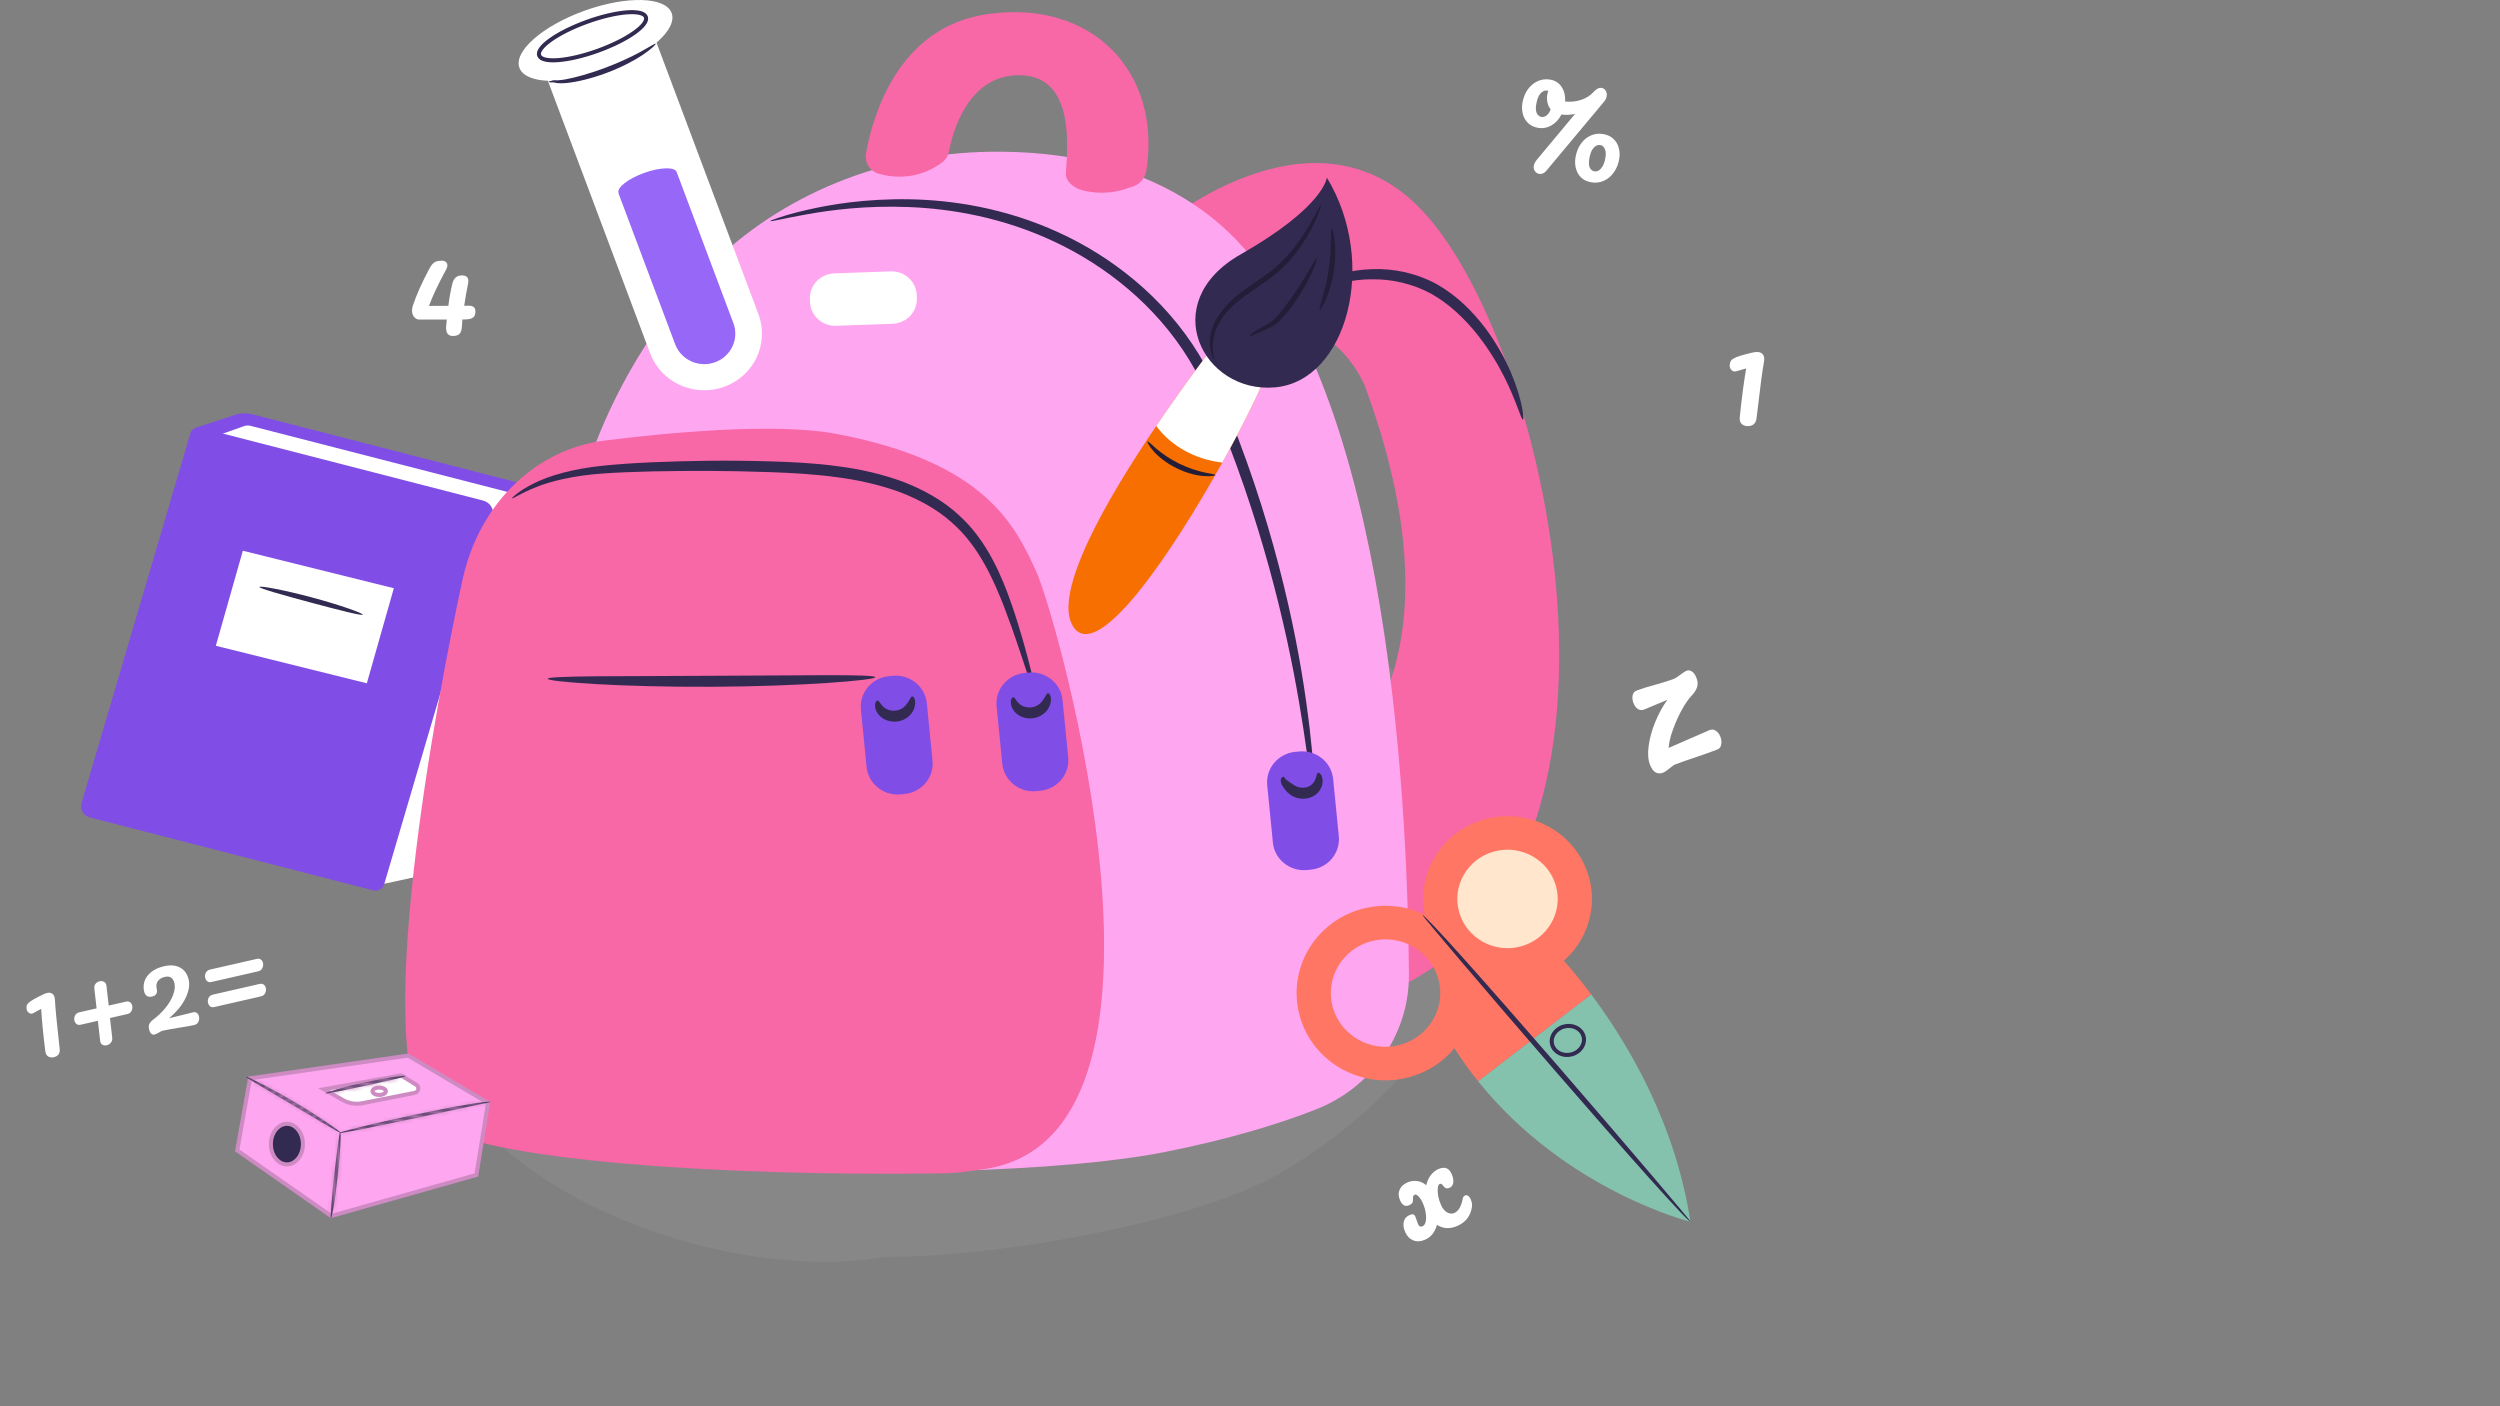 <svg width="617" height="347" viewBox="0 0 617 347" fill="none" xmlns="http://www.w3.org/2000/svg">
<rect x="0" y="0" width="617" height="347" fill="#808080" stroke="none"/>
<path d="M109.832 129.361C109.815 129.536 108.412 129.557 106.206 129.192C104.007 128.827 101.016 128.179 97.746 127.305C91.204 125.561 86.101 123.528 86.219 123.196C86.339 122.852 91.597 124.324 98.093 126.056C101.333 126.929 104.265 127.72 106.406 128.297C108.522 128.883 109.85 129.18 109.832 129.361Z" fill="#322A50"/>
<path d="M316.001 289.5C339.545 275.766 353.767 258.26 367.637 236C376 218 356.766 210.013 355.501 192.5C352.306 148.256 261.512 97.126 203.065 122.219C144.617 147.312 96.501 212.243 104.927 252.899C113.352 293.556 178.712 317.16 218.313 310.209C248.5 310.209 296.029 301.15 316.001 289.5Z" fill="#A6A6A6" fill-opacity="0.21"/>
<path d="M104.82 216.374L32.115 197.664L48.364 105.555L58.433 102.247C59.69 101.92 61.018 101.918 62.276 102.241L132.932 120.424C134.226 120.757 134.985 122.006 134.629 123.216L107.644 214.874C107.307 216.016 106.042 216.688 104.82 216.374Z" fill="#804EE6"/>
<path d="M104.015 216.116L94.916 218.092L27.83 199.521L53.402 107.589L60.216 105.171C60.738 104.985 61.308 104.961 61.847 105.099L130.989 122.884L104.015 216.116Z" fill="white"/>
<path d="M92.074 219.734L22.265 201.769C20.624 201.347 19.659 199.76 20.111 198.226L47.001 106.893C47.294 105.896 48.397 105.31 49.464 105.584L119.193 123.528C120.993 123.992 122.051 125.732 121.555 127.414L94.802 218.285C94.476 219.39 93.255 220.038 92.074 219.734Z" fill="#804EE6"/>
<path d="M90.534 168.637L53.266 159.382L59.931 135.921L97.199 145.176L90.534 168.637Z" fill="white"/>
<path d="M89.52 151.696C89.409 152.043 83.681 150.582 76.648 148.698C69.617 146.808 63.928 145.206 64.013 144.852C64.094 144.509 69.938 145.552 76.997 147.449C84.056 149.341 89.628 151.361 89.52 151.696Z" fill="#322A50"/>
<path d="M285.977 56.071C285.977 56.071 322.965 24.336 349.802 50.744C382.151 82.576 411.943 215.455 342.701 244.773L332.816 185.278C332.816 185.278 361.53 161.754 336.769 95.052C336.769 95.052 328.193 74.097 308.24 82.172C288.289 90.247 285.977 56.071 285.977 56.071Z" fill="#F867A6"/>
<path d="M347.723 240.482C347.826 255.075 338.749 268.356 324.671 273.853C315.66 277.373 303.563 281.11 287.668 284.28C274.966 286.811 256.608 288.325 236.4 288.936C184.402 290.504 120.171 286.076 108.697 277.614C92.762 265.873 106.014 210.62 112.476 186.329C118.944 162.031 137.208 157.456 137.208 157.456C137.208 157.456 137.204 157.196 137.204 156.692C137.239 151.1 138.391 115.702 161.305 82.23C165.007 76.821 169.409 71.469 174.403 66.416C174.531 66.287 174.659 66.157 174.787 66.028C192.928 47.834 218.115 37.846 244.272 37.456C262.455 37.185 282.968 40.752 299.386 53.944C341.961 88.158 347.404 194.841 347.723 240.482Z" fill="#FFA6F1"/>
<path d="M217.026 42.936C214.753 42.334 213.318 40.128 213.722 37.854C215.315 28.924 221.472 6.71 243.57 3.504C270.013 -0.334 286.687 18.248 282.925 42.106C282.59 44.229 280.913 45.921 278.75 46.273C278.75 46.273 273.845 48.534 267.56 47.062C264.36 46.312 262.941 44.31 263.053 42.767C263.607 35.24 264.845 19.132 252.203 18.581C239.02 18.007 235.142 32.511 234.223 37.295C234.014 38.386 233.437 39.376 232.544 40.058C230.111 41.913 224.679 44.962 217.026 42.936Z" fill="#F867A6"/>
<path d="M324.514 199.629C324.298 199.645 323.939 196.411 323.18 190.591C322.427 184.771 321.267 176.359 319.294 166.064C317.311 155.773 314.464 143.607 310.385 130.359C308.351 123.734 305.993 116.846 303.298 109.8C300.611 102.758 297.612 95.547 293.478 88.787C285.192 75.251 272.717 65.496 260.169 59.625C247.558 53.683 234.875 51.521 224.314 51.1C213.704 50.686 205.103 51.831 199.248 52.871C193.381 53.921 190.177 54.77 190.114 54.555C190.086 54.466 190.859 54.161 192.357 53.662C193.856 53.165 196.095 52.503 199.027 51.836C204.868 50.469 213.546 49.009 224.372 49.181C235.14 49.363 248.198 51.368 261.259 57.367C274.239 63.282 287.227 73.312 295.846 87.389C300.128 94.395 303.16 101.764 305.835 108.872C308.52 115.99 310.845 122.951 312.826 129.645C316.8 143.036 319.47 155.334 321.216 165.728C322.955 176.127 323.822 184.614 324.248 190.485C324.475 193.42 324.566 195.704 324.597 197.255C324.639 198.805 324.611 199.621 324.514 199.629Z" fill="#322A50"/>
<path d="M242.288 288.61C241.352 288.726 240.401 288.861 239.435 289.014C237.032 289.391 234.615 289.553 232.182 289.59C180.856 290.358 117.956 286.643 106.655 276.986C90.517 263.207 108.029 171.094 114.133 143.166C114.194 142.886 114.257 142.609 114.32 142.335C118.555 124.009 132.418 110.841 149.14 108.741C164.089 106.863 191.143 104.197 206.495 107.099C243.587 114.117 250.714 130.131 255.755 141.08C260.79 152.03 297.778 281.577 242.288 288.61Z" fill="#F867A6"/>
<path d="M375.869 103.563C375.426 103.665 374.401 99.287 371.189 92.902C369.579 89.723 367.39 86.063 364.467 82.389C361.527 78.755 357.805 75.058 353.149 72.452C348.482 69.934 343.297 68.863 338.637 68.932C333.947 68.903 329.787 70.025 326.503 71.334C323.222 72.701 320.817 74.352 319.266 75.613C317.692 76.855 316.868 77.642 316.695 77.5C316.571 77.406 317.117 76.383 318.526 74.844C319.912 73.291 322.276 71.287 325.677 69.594C329.077 67.96 333.511 66.548 338.584 66.432C343.629 66.219 349.308 67.283 354.501 70.085C359.635 72.962 363.512 76.971 366.489 80.871C369.444 84.814 371.534 88.72 372.967 92.109C375.826 98.924 376.173 103.524 375.869 103.563Z" fill="#322A50"/>
<path d="M255.726 171.955C255.541 172.005 254.76 169.89 253.476 166.036C252.175 162.19 250.421 156.582 247.838 149.836C246.537 146.473 245.013 142.83 242.955 139.173C240.899 135.526 238.279 131.858 234.732 128.805C231.235 125.697 226.844 123.273 222.028 121.43C217.167 119.666 211.879 118.452 206.361 117.748C200.845 117.007 195.39 116.714 190.095 116.524C184.798 116.337 179.686 116.234 174.812 116.217C165.081 116.205 156.261 116.352 148.961 116.845C141.655 117.352 135.886 118.736 132.137 120.297C128.36 121.805 126.52 123.182 126.376 122.977C126.319 122.901 126.735 122.509 127.591 121.824C128.462 121.167 129.812 120.258 131.691 119.336C135.419 117.423 141.353 115.695 148.78 114.935C156.206 114.186 164.999 113.844 174.808 113.716C179.709 113.666 184.855 113.714 190.188 113.867C195.518 114.022 201.076 114.298 206.738 115.058C212.4 115.783 217.9 117.056 223.002 118.947C228.065 120.919 232.737 123.561 236.445 126.95C240.215 130.296 242.927 134.264 244.976 138.106C247.032 141.965 248.479 145.736 249.681 149.188C252.057 156.103 253.53 161.805 254.513 165.748C255.479 169.696 255.907 171.905 255.726 171.955Z" fill="#322A50"/>
<path d="M323.501 214.637L322.551 214.728C318.321 215.13 314.557 212.092 314.147 207.943L312.749 193.8C312.339 189.65 315.436 185.959 319.667 185.556L320.617 185.465C324.848 185.063 328.611 188.101 329.022 192.251L330.419 206.394C330.829 210.543 327.732 214.235 323.501 214.637Z" fill="#804EE6"/>
<path d="M220.303 79.903L206.348 80.409C202.919 80.533 200.037 77.909 199.911 74.546L199.883 73.79C199.757 70.427 202.432 67.6 205.861 67.477L219.816 66.97C223.245 66.846 226.127 69.47 226.255 72.833L226.283 73.589C226.407 76.95 223.732 79.777 220.303 79.903Z" fill="white"/>
<path d="M256.716 195.163L255.766 195.254C251.535 195.656 247.772 192.619 247.362 188.469L245.964 174.326C245.554 170.176 248.651 166.485 252.882 166.083L253.832 165.992C258.063 165.59 261.826 168.627 262.236 172.777L263.634 186.92C264.046 191.07 260.947 194.761 256.716 195.163Z" fill="#804EE6"/>
<path d="M258.636 171.09C258.978 171.021 259.573 171.864 259.299 173.384C259.155 174.122 258.776 175 258.023 175.764C257.274 176.536 256.145 177.12 254.912 177.263C253.678 177.417 252.462 177.149 251.524 176.588C250.567 176.019 249.976 175.221 249.686 174.482C249.095 172.924 249.797 171.963 250.128 172.084C250.512 172.162 250.692 172.879 251.382 173.523C252.05 174.2 253.178 174.747 254.565 174.569C255.932 174.416 256.882 173.577 257.46 172.722C258.045 171.893 258.242 171.139 258.636 171.09Z" fill="#322A50"/>
<path d="M223.226 195.961L222.276 196.052C218.045 196.454 214.282 193.416 213.872 189.267L212.474 175.124C212.064 170.974 215.161 167.283 219.392 166.881L220.342 166.79C224.573 166.387 228.336 169.425 228.746 173.575L230.144 187.718C230.556 191.867 227.459 195.559 223.226 195.961Z" fill="#804EE6"/>
<path d="M225.144 171.888C225.485 171.819 226.081 172.66 225.807 174.182C225.663 174.92 225.284 175.798 224.531 176.562C223.782 177.333 222.652 177.917 221.42 178.062C220.186 178.217 218.97 177.948 218.031 177.388C217.075 176.817 216.484 176.021 216.194 175.282C215.603 173.723 216.304 172.762 216.636 172.884C217.02 172.961 217.199 173.679 217.889 174.323C218.558 175.002 219.685 175.547 221.073 175.369C222.439 175.216 223.39 174.377 223.967 173.522C224.553 172.691 224.75 171.937 225.144 171.888Z" fill="#322A50"/>
<path d="M325.282 190.731C325.57 190.543 326.496 191.282 326.425 192.978C326.372 193.788 326.051 194.78 325.244 195.636C324.434 196.505 323.182 197.059 321.873 197.119C320.57 197.189 319.312 196.769 318.425 196.116C317.556 195.476 317.049 194.778 316.677 194.215C316.239 193.61 315.969 192.838 316.125 192.279C316.286 191.752 316.702 191.672 316.864 191.74C317.031 191.798 317.021 191.995 317.199 192.216C317.372 192.388 317.629 192.595 318.11 192.906C318.636 193.279 319.212 193.718 319.803 194.01C320.369 194.29 321.029 194.437 321.733 194.408C323.163 194.356 324.052 193.505 324.511 192.579C324.97 191.686 324.923 190.895 325.282 190.731Z" fill="#322A50"/>
<path d="M216.022 167.13C216.04 167.497 211.533 168.058 204.221 168.551C196.909 169.044 186.792 169.442 175.61 169.499C164.428 169.551 154.305 169.251 146.989 168.829C139.673 168.408 135.16 167.89 135.174 167.522C135.188 167.141 139.722 166.981 147.036 166.909C154.364 166.876 164.452 166.832 175.596 166.784C186.739 166.724 196.826 166.672 204.156 166.633C211.468 166.631 216.005 166.747 216.022 167.13Z" fill="#322A50"/>
<path d="M165.754 3.202C167.272 7.249 160.098 13.564 149.728 17.308C139.359 21.052 129.721 20.807 128.203 16.76C126.684 12.714 133.859 6.399 144.229 2.655C154.599 -1.089 164.236 -0.843 165.754 3.202Z" fill="white"/>
<path d="M178.733 95.462C171.352 98.127 163.167 94.418 160.449 87.18L133.205 14.588L159.933 4.938L187.177 77.529C189.895 84.768 186.114 92.797 178.733 95.462Z" fill="white"/>
<path d="M166.998 42.444C166.513 41.15 162.91 41.26 158.951 42.689C154.992 44.118 152.176 46.325 152.662 47.62C152.672 47.647 152.691 47.669 152.704 47.694L152.649 47.715L166.625 84.954C168.083 88.84 172.5 90.84 176.461 89.41C180.422 87.98 182.462 83.648 181.004 79.763L167.028 42.523L167.016 42.528C167.008 42.5 167.008 42.471 166.998 42.444Z" fill="#9767F8"/>
<path d="M159.399 4.192C160.139 6.164 154.845 9.89 147.574 12.516C140.303 15.141 133.809 15.671 133.069 13.699C132.329 11.727 137.623 8.001 144.894 5.375C152.165 2.749 158.66 2.22 159.399 4.192Z" stroke="#322A50" stroke-miterlimit="10"/>
<path d="M161.828 10.801C161.929 10.918 160.801 12.077 158.639 13.537C156.479 14.993 153.265 16.665 149.536 18.058C145.797 19.429 142.265 20.274 139.627 20.506C138.964 20.553 138.362 20.576 137.82 20.533C137.558 20.537 137.288 20.459 137.058 20.42C136.787 20.369 136.728 20.326 136.544 20.329C136.222 20.334 135.894 20.375 135.682 20.311C135.466 20.252 135.39 20.15 135.409 20.116C135.43 20.071 135.533 20.082 135.699 20.051C135.871 20.026 136.094 19.925 136.486 19.83C136.665 19.768 137.003 19.816 137.17 19.813C137.377 19.809 137.579 19.847 137.832 19.809C138.32 19.783 138.883 19.699 139.506 19.598C142 19.149 145.412 18.189 149.07 16.847C152.72 15.482 155.914 13.983 158.149 12.758C160.38 11.531 161.697 10.642 161.828 10.801Z" fill="#322A50"/>
<path d="M417.2 301.541C417.2 301.541 386.522 293.944 364.785 266.831L392.696 245.4C401.554 257.217 413.466 276.989 417.2 301.541Z" fill="#84C2AD"/>
<path d="M392.696 245.4L364.786 266.831C361.468 262.693 358.356 258.094 355.594 253.006L363.096 239.3L382.382 233.307C382.382 233.307 386.882 237.636 392.696 245.4Z" fill="#FF7664"/>
<path d="M351.603 225.749C346.933 223.504 341.446 222.871 336.046 224.349C324.375 227.544 317.554 239.419 320.815 250.877C324.073 262.325 336.183 269.028 347.853 265.831C352.393 264.587 356.198 262.036 358.955 258.702C363.076 253.743 364.895 247.069 363.394 240.433C363.299 240.054 363.203 239.675 363.096 239.299C361.342 233.138 357.026 228.353 351.603 225.749ZM345.584 257.859C338.407 259.823 330.947 255.691 328.944 248.652C326.941 241.612 331.139 234.287 338.316 232.322C345.492 230.357 352.964 234.487 354.968 241.525C356.971 248.565 352.761 255.894 345.584 257.859Z" fill="#FF7664"/>
<path d="M380.325 240.619C390.885 236.141 395.744 224.113 391.178 213.755C386.612 203.397 374.349 198.631 363.789 203.11C353.229 207.588 348.37 219.616 352.936 229.974C357.502 240.332 369.765 245.098 380.325 240.619Z" fill="#FF7664"/>
<path d="M375.386 233.563C368.805 235.365 361.957 231.58 360.12 225.125C358.283 218.67 362.142 211.952 368.723 210.151C375.304 208.348 382.153 212.134 383.99 218.589C385.827 225.044 381.968 231.761 375.386 233.563Z" fill="#FFE6CC"/>
<path d="M417.199 301.541C417.14 301.597 416.103 300.631 414.359 298.776C412.607 296.927 410.125 294.207 407.091 290.819C401.02 284.045 392.74 274.6 383.657 264.114C374.575 253.628 366.408 244.091 360.52 237.166C357.589 233.697 355.218 230.89 353.575 228.946C351.951 226.991 351.049 225.917 351.121 225.849C351.18 225.792 352.217 226.759 353.962 228.614C355.714 230.462 358.196 233.182 361.23 236.57C367.301 243.345 375.582 252.789 384.663 263.275C393.745 273.761 401.913 283.298 407.799 290.223C410.73 293.692 413.103 296.5 414.745 298.444C416.369 300.4 417.272 301.474 417.199 301.541Z" fill="#322A50"/>
<path d="M383.085 257.839C383.624 259.732 385.789 260.793 387.923 260.21C390.056 259.625 391.349 257.617 390.81 255.724C390.271 253.831 388.106 252.77 385.972 253.354C383.839 253.938 382.546 255.946 383.085 257.839Z" stroke="#322A50" stroke-miterlimit="10"/>
<path d="M312.894 91.128C311.923 94.441 307.5 103.654 301.664 114.158C289.425 136.157 270.942 163.805 264.904 154.705C259.474 146.526 273.523 122.606 285.363 105.125C292.978 93.874 299.672 85.29 299.672 85.29C299.672 85.29 315.897 80.858 312.894 91.128Z" fill="#F66F00"/>
<path d="M312.892 91.128C311.921 94.441 307.498 103.654 301.663 114.158C294.921 113.393 289 110.055 285.361 105.125C292.977 93.874 299.67 85.29 299.67 85.29C299.67 85.29 315.895 80.858 312.892 91.128Z" fill="white"/>
<path d="M327.462 43.836C327.462 43.836 326.936 50.963 306.143 62.809C285.349 74.656 296.876 97.181 314.669 95.604C332.461 94.027 340.227 64.791 327.462 43.836Z" fill="#322A50"/>
<path d="M326.046 50.545C326.184 50.596 325.397 53.23 323.284 57.153C322.22 59.106 320.785 61.363 318.861 63.635C316.954 65.914 314.422 68.113 311.594 70.017C308.786 71.949 306.107 73.697 304.062 75.7C301.999 77.674 300.575 79.851 299.912 81.858C299.224 83.87 299.229 85.632 299.383 86.806C299.534 87.993 299.8 88.626 299.695 88.668C299.635 88.7 299.2 88.129 298.879 86.904C298.556 85.696 298.396 83.8 299.018 81.597C299.616 79.388 301.075 76.987 303.2 74.863C305.309 72.705 308.062 70.872 310.834 68.962C313.634 67.073 316.03 65.031 317.937 62.863C319.846 60.709 321.327 58.561 322.473 56.703C324.753 52.968 325.849 50.462 326.046 50.545Z" fill="#231D38"/>
<path d="M324.946 63.807C325.27 63.912 323.314 69.509 318.989 75.374C317.907 76.824 316.861 78.199 315.648 79.316C314.441 80.454 313.031 81.091 311.949 81.534C310.845 81.984 309.981 82.334 309.398 82.624C308.814 82.906 308.49 83.085 308.427 83.013C308.37 82.95 308.589 82.635 309.119 82.201C309.643 81.763 310.502 81.261 311.546 80.71C312.596 80.15 313.772 79.521 314.804 78.46C315.85 77.419 316.86 76.043 317.919 74.621C322.139 68.904 324.592 63.656 324.946 63.807Z" fill="#231D38"/>
<path d="M328.662 56.462C328.985 56.38 330.095 60.996 329.232 66.71C328.409 72.428 326.009 76.562 325.723 76.397C325.36 76.243 327.142 72.023 327.927 66.53C328.761 61.044 328.269 56.512 328.662 56.462Z" fill="#231D38"/>
<path d="M299.942 117.245C299.95 117.402 298.841 117.635 297.038 117.487C295.241 117.344 292.778 116.75 290.322 115.525C287.865 114.305 285.913 112.727 284.732 111.393C283.537 110.062 283.075 109.047 283.211 108.96C283.376 108.846 284.093 109.643 285.39 110.74C286.677 111.847 288.598 113.213 290.922 114.37C293.247 115.528 295.51 116.22 297.183 116.584C298.856 116.95 299.94 117.046 299.942 117.245Z" fill="#231D38"/>
<path d="M120.452 272.211L117.569 289.97L81.748 300.101L58.548 283.921L61.713 266.135L100.728 260.52L120.452 272.211Z" fill="#FFA6F1" stroke="#CE8BC3"/>
<mask id="path-43-inside-1_3811_496" fill="white">
<path d="M83.946 279.48C83.878 279.577 82.562 278.838 80.468 277.602C78.375 276.358 75.493 274.644 72.308 272.75C69.116 270.869 66.226 269.167 64.128 267.931C62.037 266.69 60.76 265.893 60.818 265.791C60.875 265.694 62.259 266.311 64.431 267.424C66.604 268.537 69.561 270.154 72.76 272.046C75.959 273.94 78.792 275.751 80.803 277.114C82.816 278.477 84.011 279.387 83.946 279.48Z"/>
</mask>
<path d="M83.946 279.48C83.878 279.577 82.562 278.838 80.468 277.602C78.375 276.358 75.493 274.644 72.308 272.75C69.116 270.869 66.226 269.167 64.128 267.931C62.037 266.69 60.76 265.893 60.818 265.791C60.875 265.694 62.259 266.311 64.431 267.424C66.604 268.537 69.561 270.154 72.76 272.046C75.959 273.94 78.792 275.751 80.803 277.114C82.816 278.477 84.011 279.387 83.946 279.48Z" fill="#322A50"/>
<path d="M83.946 279.48L83.129 278.904L83.129 278.904L83.946 279.48ZM80.468 277.602L79.957 278.462L79.96 278.464L80.468 277.602ZM72.308 272.75L72.82 271.89L72.816 271.888L72.308 272.75ZM64.128 267.931L63.618 268.791L63.62 268.792L64.128 267.931ZM60.818 265.791L61.684 266.292L61.684 266.291L60.818 265.791ZM64.431 267.424L63.975 268.314L63.976 268.314L64.431 267.424ZM72.76 272.046L73.27 271.186L73.27 271.186L72.76 272.046ZM80.803 277.114L80.242 277.942L80.242 277.942L80.803 277.114ZM83.946 279.48L83.129 278.904C83.439 278.463 83.915 278.488 83.948 278.489C84.058 278.492 84.133 278.515 84.138 278.517C84.164 278.524 84.152 278.523 84.08 278.49C83.95 278.431 83.741 278.324 83.446 278.163C82.863 277.845 82.023 277.359 80.977 276.741L80.468 277.602L79.96 278.464C81.007 279.082 81.872 279.583 82.488 279.919C82.792 280.085 83.055 280.221 83.256 280.312C83.35 280.355 83.469 280.405 83.587 280.439C83.639 280.454 83.752 280.484 83.889 280.488C83.95 280.49 84.444 280.509 84.763 280.056L83.946 279.48ZM80.468 277.602L80.979 276.743C78.886 275.498 76.004 273.784 72.82 271.89L72.308 272.75L71.797 273.61C74.982 275.503 77.864 277.217 79.957 278.462L80.468 277.602ZM72.308 272.75L72.816 271.888C69.624 270.008 66.734 268.305 64.636 267.069L64.128 267.931L63.62 268.792C65.718 270.029 68.609 271.731 71.801 273.612L72.308 272.75ZM64.128 267.931L64.638 267.07C63.593 266.451 62.764 265.949 62.206 265.592C61.924 265.411 61.73 265.28 61.618 265.195C61.555 265.148 61.551 265.14 61.571 265.161C61.576 265.165 61.636 265.224 61.693 265.326C61.715 265.364 61.968 265.8 61.684 266.292L60.818 265.791L59.953 265.291C59.661 265.795 59.918 266.25 59.952 266.311C60.023 266.436 60.107 266.524 60.145 266.563C60.232 266.651 60.334 266.732 60.416 266.793C60.591 266.925 60.837 267.09 61.128 267.276C61.717 267.653 62.572 268.17 63.618 268.791L64.128 267.931ZM60.818 265.791L61.684 266.291C61.404 266.777 60.901 266.78 60.886 266.78C60.779 266.785 60.705 266.769 60.701 266.768C60.677 266.763 60.691 266.764 60.764 266.79C60.898 266.838 61.116 266.928 61.421 267.065C62.024 267.337 62.897 267.761 63.975 268.314L64.431 267.424L64.888 266.534C63.794 265.974 62.888 265.533 62.242 265.242C61.922 265.098 61.648 264.982 61.438 264.907C61.34 264.872 61.219 264.832 61.101 264.808C61.048 264.797 60.937 264.777 60.802 264.782C60.76 264.784 60.24 264.793 59.952 265.291L60.818 265.791ZM64.431 267.424L63.976 268.314C66.129 269.417 69.068 271.024 72.251 272.907L72.76 272.046L73.27 271.186C70.054 269.284 67.08 267.657 64.887 266.534L64.431 267.424ZM72.76 272.046L72.251 272.907C75.433 274.791 78.249 276.591 80.242 277.942L80.803 277.114L81.364 276.287C79.335 274.911 76.484 273.089 73.27 271.186L72.76 272.046ZM80.803 277.114L80.242 277.942C81.242 278.619 82.028 279.177 82.551 279.572C82.816 279.772 82.997 279.917 83.1 280.01C83.158 280.061 83.162 280.07 83.144 280.048C83.14 280.043 83.086 279.98 83.037 279.876C83.024 279.848 82.793 279.379 83.129 278.904L83.946 279.48L84.763 280.057C85.107 279.569 84.874 279.083 84.85 279.031C84.79 278.902 84.715 278.809 84.681 278.768C84.602 278.673 84.508 278.585 84.431 278.516C84.266 278.369 84.034 278.185 83.756 277.975C83.195 277.551 82.377 276.973 81.364 276.286L80.803 277.114Z" fill="#CE8BC3" mask="url(#path-43-inside-1_3811_496)"/>
<mask id="path-45-inside-2_3811_496" fill="white">
<path d="M121 271.955C121.004 272.019 120.481 272.114 119.54 272.312C118.593 272.512 117.231 272.799 115.549 273.154C112.173 273.874 107.519 274.866 102.375 275.963C97.228 277.056 92.562 278.024 89.178 278.694C85.793 279.362 83.693 279.745 83.664 279.634C83.636 279.523 85.69 278.939 89.042 278.124C92.393 277.308 97.038 276.248 102.189 275.156C107.339 274.063 112.022 273.152 115.43 272.58C117.134 272.292 118.522 272.094 119.487 271.994C120.454 271.893 120.998 271.905 121 271.955Z"/>
</mask>
<path d="M121 271.955C121.004 272.019 120.481 272.114 119.54 272.312C118.593 272.512 117.231 272.799 115.549 273.154C112.173 273.874 107.519 274.866 102.375 275.963C97.228 277.056 92.562 278.024 89.178 278.694C85.793 279.362 83.693 279.745 83.664 279.634C83.636 279.523 85.69 278.939 89.042 278.124C92.393 277.308 97.038 276.248 102.189 275.156C107.339 274.063 112.022 273.152 115.43 272.58C117.134 272.292 118.522 272.094 119.487 271.994C120.454 271.893 120.998 271.905 121 271.955Z" fill="#322A50"/>
<path d="M121 271.955L120.001 271.992L120.001 272.007L120.002 272.021L121 271.955ZM119.54 272.312L119.335 271.334L119.334 271.334L119.54 272.312ZM115.549 273.154L115.342 272.176L115.34 272.176L115.549 273.154ZM102.375 275.963L102.582 276.942L102.583 276.941L102.375 275.963ZM89.178 278.694L89.371 279.675L89.372 279.675L89.178 278.694ZM83.664 279.634L84.634 279.388L84.633 279.387L83.664 279.634ZM89.042 278.124L89.278 279.096L89.278 279.096L89.042 278.124ZM115.43 272.58L115.596 273.566L115.597 273.566L115.43 272.58ZM119.487 271.994L119.59 272.989L119.591 272.989L119.487 271.994ZM121 271.955L120.002 272.021C119.978 271.658 120.153 271.408 120.25 271.3C120.345 271.193 120.44 271.136 120.475 271.116C120.518 271.09 120.552 271.076 120.565 271.07C120.574 271.067 120.58 271.065 120.583 271.063C120.587 271.062 120.589 271.061 120.59 271.061C120.59 271.061 120.586 271.063 120.576 271.065C120.566 271.068 120.553 271.072 120.537 271.076C120.502 271.085 120.458 271.096 120.402 271.108C120.165 271.163 119.821 271.231 119.335 271.334L119.54 272.312L119.746 273.291C120.2 273.195 120.588 273.117 120.847 273.058C120.973 273.029 121.109 272.996 121.222 272.958C121.271 272.942 121.373 272.907 121.479 272.845C121.53 272.816 121.636 272.749 121.74 272.634C121.844 272.518 122.023 272.26 121.998 271.888L121 271.955ZM119.54 272.312L119.334 271.334C118.387 271.533 117.024 271.821 115.342 272.176L115.549 273.154L115.755 274.133C117.437 273.778 118.799 273.49 119.747 273.291L119.54 272.312ZM115.549 273.154L115.34 272.176C111.964 272.896 107.31 273.888 102.166 274.985L102.375 275.963L102.583 276.941C107.727 275.844 112.382 274.852 115.757 274.132L115.549 273.154ZM102.375 275.963L102.167 274.985C97.022 276.077 92.362 277.045 88.984 277.713L89.178 278.694L89.372 279.675C92.763 279.004 97.434 278.034 102.582 276.942L102.375 275.963ZM89.178 278.694L88.984 277.713C87.293 278.047 85.931 278.308 84.992 278.471C84.519 278.553 84.169 278.607 83.942 278.635C83.886 278.642 83.842 278.646 83.808 278.649C83.791 278.65 83.778 278.651 83.769 278.652C83.764 278.652 83.76 278.652 83.758 278.653C83.755 278.653 83.754 278.653 83.754 278.653C83.754 278.653 83.756 278.653 83.759 278.653C83.762 278.653 83.768 278.653 83.776 278.653C83.789 278.654 83.823 278.656 83.868 278.664C83.903 278.67 84.007 278.69 84.13 278.753C84.241 278.81 84.533 278.991 84.634 279.388L83.664 279.634L82.695 279.879C82.797 280.283 83.095 280.47 83.216 280.532C83.349 280.6 83.467 280.624 83.519 280.633C83.633 280.653 83.735 280.653 83.787 280.652C83.907 280.65 84.047 280.637 84.182 280.62C84.462 280.587 84.854 280.525 85.334 280.441C86.298 280.274 87.679 280.009 89.371 279.675L89.178 278.694ZM83.664 279.634L84.633 279.387C84.737 279.793 84.557 280.098 84.478 280.207C84.394 280.324 84.306 280.391 84.277 280.412C84.238 280.44 84.208 280.458 84.196 280.464C84.189 280.468 84.183 280.471 84.18 280.473C84.177 280.475 84.175 280.475 84.175 280.476C84.174 280.476 84.178 280.474 84.187 280.47C84.196 280.467 84.207 280.462 84.223 280.456C84.254 280.444 84.295 280.429 84.347 280.411C84.561 280.337 84.898 280.235 85.357 280.105C86.269 279.848 87.608 279.502 89.278 279.096L89.042 278.124L88.806 277.153C87.124 277.561 85.76 277.914 84.814 278.18C84.345 278.313 83.964 278.428 83.695 278.52C83.566 278.565 83.435 278.614 83.325 278.665C83.278 278.687 83.184 278.733 83.09 278.803C83.046 278.835 82.948 278.911 82.857 279.036C82.772 279.154 82.59 279.467 82.695 279.88L83.664 279.634ZM89.042 278.124L89.278 279.096C92.618 278.283 97.254 277.225 102.396 276.134L102.189 275.156L101.981 274.177C96.823 275.272 92.168 276.334 88.805 277.153L89.042 278.124ZM102.189 275.156L102.396 276.134C107.539 275.043 112.206 274.135 115.596 273.566L115.43 272.58L115.265 271.594C111.837 272.169 107.14 273.083 101.981 274.177L102.189 275.156ZM115.43 272.58L115.597 273.566C117.291 273.279 118.655 273.085 119.59 272.989L119.487 271.994L119.384 270.999C118.389 271.102 116.977 271.304 115.264 271.594L115.43 272.58ZM119.487 271.994L119.591 272.989C120.054 272.94 120.4 272.921 120.619 272.918C120.732 272.916 120.788 272.92 120.801 272.921C120.815 272.922 120.769 272.92 120.698 272.899C120.669 272.891 120.567 272.861 120.452 272.787C120.365 272.731 120.019 272.486 120.001 271.992L121 271.955L121.999 271.918C121.981 271.418 121.63 271.166 121.535 271.105C121.41 271.025 121.296 270.99 121.251 270.977C121.146 270.947 121.049 270.936 120.997 270.931C120.876 270.919 120.736 270.916 120.592 270.918C120.296 270.922 119.887 270.947 119.383 271L119.487 271.994Z" fill="#CE8BC3" mask="url(#path-45-inside-2_3811_496)"/>
<mask id="path-47-inside-3_3811_496" fill="white">
<path d="M83.947 279.48C84.248 279.496 83.996 284.275 83.354 290.119C82.723 295.964 81.944 300.689 81.656 300.647C81.552 300.621 81.625 299.448 81.773 297.522C81.926 295.603 82.179 292.954 82.498 290.033C82.815 287.111 83.137 284.47 83.398 282.561C83.668 280.646 83.843 279.487 83.947 279.48Z"/>
</mask>
<path d="M83.947 279.48C84.248 279.496 83.996 284.275 83.354 290.119C82.723 295.964 81.944 300.689 81.656 300.647C81.552 300.621 81.625 299.448 81.773 297.522C81.926 295.603 82.179 292.954 82.498 290.033C82.815 287.111 83.137 284.47 83.398 282.561C83.668 280.646 83.843 279.487 83.947 279.48Z" fill="#322A50"/>
<path d="M83.947 279.48L83.998 278.482L83.942 278.479L83.885 278.482L83.947 279.48ZM83.354 290.119L82.36 290.009L82.36 290.011L83.354 290.119ZM81.656 300.647L81.419 301.618L81.465 301.63L81.513 301.636L81.656 300.647ZM81.773 297.522L80.776 297.443L80.776 297.446L81.773 297.522ZM82.498 290.033L83.492 290.141L83.492 290.141L82.498 290.033ZM83.398 282.561L82.408 282.422L82.408 282.426L83.398 282.561ZM83.947 279.48L83.896 280.479C83.543 280.461 83.317 280.266 83.216 280.148C83.12 280.036 83.078 279.934 83.065 279.901C83.038 279.831 83.037 279.796 83.044 279.845C83.056 279.924 83.068 280.084 83.072 280.343C83.08 280.85 83.058 281.604 83.006 282.559C82.901 284.464 82.68 287.101 82.36 290.009L83.354 290.119L84.348 290.228C84.671 287.293 84.896 284.619 85.003 282.669C85.056 281.697 85.081 280.888 85.072 280.311C85.067 280.029 85.054 279.768 85.024 279.56C85.01 279.465 84.985 279.32 84.929 279.176C84.902 279.106 84.844 278.974 84.732 278.844C84.614 278.706 84.37 278.501 83.998 278.482L83.947 279.48ZM83.354 290.119L82.36 290.011C82.046 292.921 81.695 295.545 81.389 297.43C81.236 298.376 81.096 299.119 80.98 299.614C80.921 299.868 80.876 300.024 80.847 300.102C80.83 300.149 80.836 300.118 80.875 300.059C80.892 300.032 80.951 299.942 81.063 299.853C81.178 299.762 81.44 299.605 81.8 299.657L81.656 300.647L81.513 301.636C81.891 301.691 82.171 301.527 82.306 301.42C82.438 301.316 82.518 301.201 82.557 301.14C82.639 301.013 82.692 300.88 82.725 300.79C82.796 300.595 82.864 300.343 82.928 300.069C83.059 299.507 83.207 298.712 83.364 297.751C83.677 295.822 84.031 293.161 84.348 290.226L83.354 290.119ZM81.656 300.647L81.894 299.675C82.334 299.783 82.506 300.126 82.537 300.188C82.587 300.291 82.603 300.373 82.606 300.388C82.614 300.429 82.611 300.438 82.609 300.381C82.605 300.28 82.608 300.105 82.619 299.841C82.642 299.323 82.696 298.564 82.77 297.599L81.773 297.522L80.776 297.446C80.702 298.407 80.645 299.198 80.621 299.753C80.609 300.027 80.603 300.27 80.611 300.457C80.614 300.543 80.621 300.662 80.645 300.78C80.656 300.834 80.68 300.946 80.741 301.069C80.782 301.152 80.966 301.507 81.419 301.618L81.656 300.647ZM81.773 297.522L82.769 297.602C82.922 295.695 83.174 293.056 83.492 290.141L82.498 290.033L81.503 289.924C81.184 292.853 80.93 295.511 80.776 297.443L81.773 297.522ZM82.498 290.033L83.492 290.141C83.809 287.226 84.129 284.594 84.389 282.697L83.398 282.561L82.408 282.426C82.145 284.345 81.822 286.996 81.503 289.925L82.498 290.033ZM83.398 282.561L84.389 282.701C84.524 281.74 84.633 280.987 84.721 280.473C84.765 280.213 84.8 280.04 84.825 279.94C84.839 279.884 84.841 279.891 84.826 279.926C84.82 279.94 84.789 280.013 84.723 280.1C84.688 280.147 84.458 280.451 84.009 280.479L83.947 279.48L83.885 278.482C83.424 278.511 83.18 278.825 83.13 278.89C83.05 278.996 83.005 279.097 82.984 279.146C82.938 279.254 82.907 279.367 82.886 279.45C82.841 279.63 82.795 279.867 82.749 280.137C82.656 280.684 82.543 281.467 82.408 282.422L83.398 282.561Z" fill="#CE8BC3" mask="url(#path-47-inside-3_3811_496)"/>
<path d="M102.709 267.713C103.568 268.242 103.356 269.522 102.307 269.729L89.443 272.271C87.785 272.598 86.059 272.318 84.606 271.487L79.956 268.827L99.004 265.432L102.709 267.713Z" fill="white" stroke="#CE8BC3"/>
<path d="M70.807 277.351C72.895 277.351 74.76 279.491 74.76 282.366C74.76 285.241 72.895 287.382 70.807 287.382C68.718 287.382 66.854 285.241 66.853 282.366C66.853 279.491 68.718 277.351 70.807 277.351Z" fill="#322A50" stroke="#CE8BC3"/>
<mask id="path-51-inside-4_3811_496" fill="white">
<path d="M100.06 265.545C100.104 265.773 95.701 266.749 90.269 267.93C84.837 269.106 80.424 270.043 80.362 269.818C80.301 269.601 84.629 268.303 90.079 267.123C95.529 265.939 100.017 265.324 100.06 265.545Z"/>
</mask>
<path d="M100.06 265.545C100.104 265.773 95.701 266.749 90.269 267.93C84.837 269.106 80.424 270.043 80.362 269.818C80.301 269.601 84.629 268.303 90.079 267.123C95.529 265.939 100.017 265.324 100.06 265.545Z" fill="#322A50"/>
<path d="M100.06 265.545L99.078 265.733L99.078 265.737L100.06 265.545ZM90.269 267.93L90.481 268.907L90.482 268.907L90.269 267.93ZM80.362 269.818L81.326 269.552L81.325 269.548L80.362 269.818ZM90.079 267.123L90.291 268.101L90.292 268.101L90.079 267.123ZM100.06 265.545L99.078 265.737C98.996 265.314 99.206 265.019 99.284 264.926C99.371 264.823 99.456 264.768 99.476 264.755C99.526 264.723 99.549 264.717 99.502 264.736C99.424 264.768 99.273 264.818 99.035 264.887C98.568 265.022 97.872 265.198 96.988 265.407C95.224 265.825 92.775 266.362 90.057 266.953L90.269 267.93L90.482 268.907C93.196 268.317 95.664 267.776 97.448 267.353C98.338 267.143 99.074 266.958 99.59 266.808C99.843 266.735 100.072 266.663 100.247 266.592C100.327 266.56 100.445 266.51 100.557 266.438C100.609 266.404 100.717 266.331 100.818 266.21C100.91 266.1 101.127 265.789 101.041 265.352L100.06 265.545ZM90.269 267.93L90.058 266.953C87.34 267.541 84.888 268.067 83.108 268.418C82.216 268.594 81.509 268.723 81.027 268.794C80.781 268.83 80.622 268.847 80.536 268.851C80.485 268.853 80.506 268.848 80.563 268.856C80.586 268.86 80.683 268.873 80.801 268.928C80.903 268.976 81.214 269.145 81.326 269.552L80.362 269.818L79.398 270.083C79.514 270.504 79.837 270.686 79.96 270.743C80.099 270.807 80.224 270.828 80.285 270.837C80.415 270.855 80.543 270.852 80.629 270.848C80.818 270.84 81.056 270.811 81.318 270.772C81.85 270.694 82.597 270.557 83.495 270.38C85.296 270.025 87.766 269.495 90.481 268.907L90.269 267.93ZM80.362 269.818L81.325 269.548C81.446 269.979 81.241 270.298 81.172 270.391C81.091 270.499 81.01 270.558 80.991 270.572C80.944 270.607 80.922 270.613 80.968 270.591C81.043 270.555 81.19 270.496 81.422 270.414C81.876 270.254 82.558 270.041 83.428 269.794C85.161 269.301 87.585 268.687 90.291 268.101L90.079 267.123L89.868 266.146C87.124 266.74 84.659 267.364 82.881 267.87C81.994 268.122 81.266 268.348 80.755 268.528C80.504 268.617 80.28 268.704 80.109 268.785C80.031 268.822 79.918 268.879 79.811 268.957C79.763 268.993 79.66 269.072 79.566 269.198C79.484 269.309 79.274 269.643 79.399 270.088L80.362 269.818ZM90.079 267.123L90.292 268.101C92.998 267.513 95.461 267.067 97.247 266.796C98.142 266.66 98.855 266.571 99.337 266.528C99.583 266.506 99.742 266.499 99.828 266.501C99.879 266.501 99.859 266.505 99.804 266.494C99.782 266.489 99.688 266.47 99.574 266.41C99.48 266.36 99.161 266.167 99.078 265.733L100.06 265.545L101.042 265.356C100.956 264.908 100.625 264.704 100.512 264.643C100.378 264.572 100.255 264.544 100.197 264.533C100.069 264.507 99.943 264.502 99.856 264.501C99.667 264.498 99.427 264.512 99.161 264.536C98.619 264.584 97.861 264.68 96.947 264.819C95.116 265.096 92.611 265.55 89.867 266.146L90.079 267.123Z" fill="#CE8BC3" mask="url(#path-51-inside-4_3811_496)"/>
<path d="M93.585 270.234C94.498 270.234 95.238 269.826 95.238 269.323C95.238 268.82 94.498 268.412 93.585 268.412C92.672 268.412 91.932 268.82 91.932 269.323C91.932 269.826 92.672 270.234 93.585 270.234Z" stroke="#CE8BC3" stroke-miterlimit="10"/>
<path d="M115.682 75.448C116.779 75.442 117.33 75.904 117.335 76.835C117.339 77.58 117.135 78.099 116.723 78.391C116.311 78.682 115.66 78.831 114.77 78.836L114.119 78.839L114.004 80.485C113.947 81.437 113.744 82.08 113.394 82.413C113.065 82.746 112.517 82.914 111.752 82.918C110.655 82.924 110.103 82.255 110.095 80.91C110.094 80.682 110.103 80.506 110.123 80.382L110.27 78.861C107.269 78.877 104.993 78.879 103.441 78.867C102.986 78.869 102.581 78.665 102.227 78.253C101.873 77.841 101.694 77.304 101.69 76.642C101.688 76.249 101.758 75.834 101.901 75.399C102.796 72.746 104.144 69.727 105.946 66.344C106.335 65.618 106.725 65.109 107.117 64.817C107.529 64.504 108.159 64.346 109.007 64.341C109.463 64.339 109.805 64.44 110.033 64.646C110.283 64.852 110.409 65.12 110.411 65.451C110.413 65.803 110.311 66.155 110.106 66.508C108.1 70.223 106.689 73.221 105.874 75.501L110.654 75.475C110.891 73.549 111.222 71.716 111.647 69.976C111.809 69.333 112.075 68.846 112.446 68.513C112.816 68.159 113.332 67.98 113.994 67.976C115.05 67.971 115.58 68.423 115.585 69.333C115.587 69.602 115.567 69.809 115.527 69.954C115.164 71.715 114.844 73.548 114.565 75.454L115.682 75.448Z" fill="white"/>
<path d="M421.845 180.215C422.428 179.96 422.96 180.003 423.439 180.345C423.935 180.65 424.312 181.125 424.57 181.769C424.839 182.441 424.913 183.094 424.794 183.729C424.701 184.353 424.385 184.769 423.845 184.977C422.873 185.352 421.95 185.692 421.076 185.997C420.228 186.293 419.475 186.552 418.817 186.775C416.291 187.624 414.515 188.246 413.489 188.641C413.138 188.776 412.674 189.094 412.096 189.596C411.339 190.197 410.799 190.56 410.475 190.685C409.045 191.236 407.964 190.598 407.233 188.772C406.739 187.537 406.625 185.969 406.892 184.069C407.149 182.141 407.696 180.164 408.536 178.136C409.375 176.108 410.365 174.301 411.506 172.715L405.862 175.075C405.279 175.33 404.739 175.306 404.243 175.001C403.764 174.659 403.4 174.179 403.153 173.561C402.895 172.917 402.818 172.296 402.921 171.698C403.041 171.063 403.37 170.641 403.91 170.434C405.098 169.976 406.606 169.504 408.436 169.016C408.744 168.928 409.4 168.738 410.404 168.444C411.434 168.14 412.368 167.827 413.205 167.504C413.475 167.4 413.945 167.096 414.615 166.59C414.739 166.511 414.968 166.345 415.303 166.092C415.665 165.829 415.981 165.645 416.251 165.541C416.683 165.375 417.109 165.428 417.529 165.699C417.977 165.961 418.356 166.481 418.668 167.26C419.012 168.119 419.07 168.887 418.843 169.564C418.642 170.23 418.204 170.925 417.528 171.65C416.756 172.444 415.945 173.609 415.095 175.144C414.246 176.68 413.513 178.311 412.895 180.036C412.266 181.735 411.908 183.252 411.82 184.588L421.845 180.215Z" fill="white"/>
<path d="M396.53 23.757C396.451 24.226 396.241 24.664 395.9 25.07L381.598 42.187C381.1 42.777 380.524 43.02 379.87 42.914C379.442 42.844 379.091 42.62 378.819 42.241C378.547 41.861 378.454 41.417 378.54 40.907C378.619 40.437 378.87 39.943 379.293 39.425L388.715 28.121C387.564 28.354 386.443 28.403 385.354 28.269C384.757 29.451 383.935 30.345 382.889 30.951C381.866 31.541 380.794 31.744 379.67 31.563C378.649 31.397 377.812 31.011 377.158 30.402C376.509 29.773 376.069 29.02 375.838 28.145C375.608 27.269 375.572 26.362 375.729 25.423C375.949 24.117 376.388 23.004 377.046 22.083C377.728 21.145 378.547 20.46 379.5 20.028C380.454 19.595 381.463 19.465 382.525 19.636C383.832 19.848 384.807 20.477 385.449 21.524C386.095 22.551 386.369 23.727 386.272 25.053C387.655 25.193 388.967 25.059 390.211 24.652C391.478 24.229 392.487 23.595 393.237 22.752C393.939 21.944 394.628 21.594 395.302 21.703C395.731 21.772 396.059 22.003 396.287 22.397C396.535 22.793 396.616 23.247 396.53 23.757ZM380.44 28.857C380.869 28.927 381.288 28.806 381.697 28.495C382.106 28.183 382.442 27.682 382.705 26.991C382.324 26.511 382.061 25.954 381.915 25.323C381.773 24.671 381.751 24.049 381.851 23.458C381.906 23.131 381.995 22.789 382.118 22.432C382.08 22.405 382 22.381 381.878 22.361C381.265 22.262 380.701 22.496 380.186 23.063C379.695 23.612 379.347 24.499 379.141 25.723C378.983 26.662 379.027 27.403 379.271 27.945C379.539 28.471 379.929 28.775 380.44 28.857ZM395.625 33.074C396.687 33.246 397.543 33.646 398.193 34.275C398.846 34.884 399.287 35.626 399.518 36.502C399.748 37.378 399.785 38.285 399.627 39.224C399.411 40.509 398.962 41.621 398.279 42.559C397.618 43.499 396.799 44.185 395.825 44.614C394.871 45.047 393.863 45.177 392.801 45.005C391.739 44.833 390.881 44.443 390.228 43.834C389.599 43.209 389.169 42.458 388.938 41.582C388.708 40.706 388.672 39.799 388.829 38.861C389.049 37.555 389.49 36.431 390.151 35.49C390.813 34.549 391.619 33.873 392.57 33.46C393.524 33.028 394.542 32.899 395.625 33.074ZM393.54 42.295C394.112 42.388 394.645 42.149 395.139 41.579C395.654 41.013 396.013 40.127 396.215 38.923C396.373 37.985 396.318 37.252 396.049 36.727C395.805 36.184 395.448 35.875 394.978 35.799C394.365 35.7 393.801 35.934 393.286 36.5C392.795 37.05 392.447 37.937 392.241 39.161C392.076 40.14 392.118 40.891 392.366 41.413C392.638 41.919 393.029 42.212 393.54 42.295Z" fill="white"/>
<path d="M13.255 260.929C12.818 261.029 12.403 260.986 12.009 260.8C11.615 260.615 11.352 260.243 11.219 259.685L11.177 259.391C10.943 257.552 10.727 255.635 10.529 253.64C10.345 251.623 10.224 250.07 10.168 248.98L8.261 250.023L7.959 250.147C7.627 250.223 7.334 250.152 7.08 249.934C6.826 249.716 6.659 249.442 6.58 249.111L6.551 248.869C6.507 248.53 6.548 248.236 6.673 247.987C6.798 247.738 7.08 247.453 7.519 247.132C7.976 246.807 8.673 246.409 9.611 245.937L10.649 245.424C11.03 245.245 11.352 245.126 11.614 245.066C12.121 244.95 12.527 244.995 12.834 245.201C13.158 245.402 13.376 245.738 13.488 246.209C13.537 246.418 13.565 246.651 13.571 246.907C13.614 248.331 14.001 252.322 14.73 258.883C14.847 259.995 14.355 260.678 13.255 260.929ZM31.099 247.202C31.5 247.11 31.835 247.163 32.103 247.359C32.37 247.555 32.545 247.827 32.628 248.176C32.732 248.612 32.678 249.047 32.468 249.481C32.272 249.893 31.929 250.155 31.44 250.267L27.143 251.249L27.703 256.166C27.741 256.635 27.623 257.03 27.349 257.35C27.092 257.666 26.755 257.872 26.335 257.968C25.933 258.059 25.573 258.013 25.253 257.829C24.95 257.641 24.771 257.314 24.716 256.849L24.156 251.932L19.911 252.902C19.509 252.993 19.175 252.941 18.907 252.745C18.635 252.532 18.458 252.25 18.375 251.902C18.272 251.466 18.318 251.042 18.515 250.629C18.729 250.213 19.081 249.949 19.57 249.837L23.841 248.861L23.28 243.944C23.229 243.496 23.332 243.114 23.588 242.798C23.845 242.482 24.174 242.278 24.576 242.186C24.977 242.095 25.347 242.139 25.685 242.319C26.022 242.499 26.216 242.813 26.267 243.261L26.828 248.178L31.099 247.202ZM47.679 249.837C48.045 249.753 48.354 249.811 48.604 250.011C48.854 250.212 49.023 250.495 49.11 250.861C49.217 251.314 49.166 251.758 48.956 252.192C48.76 252.604 48.417 252.866 47.928 252.978C47.089 253.17 45.826 253.394 44.137 253.651C43.801 253.71 43.181 253.815 42.278 253.966C41.375 254.117 40.67 254.251 40.163 254.366C39.936 254.418 39.623 254.573 39.224 254.829C39.141 254.867 38.976 254.95 38.731 255.08C38.503 255.205 38.301 255.288 38.127 255.328C37.847 255.392 37.582 255.324 37.332 255.124C37.096 254.902 36.917 254.539 36.797 254.033C36.664 253.475 36.694 253.018 36.886 252.662C37.073 252.288 37.417 251.915 37.918 251.544C38.982 250.749 39.943 249.831 40.8 248.79C41.671 247.727 42.309 246.653 42.714 245.568C43.137 244.479 43.247 243.507 43.044 242.653C42.883 241.973 42.607 241.512 42.218 241.27C41.843 241.007 41.323 240.951 40.659 241.103C39.891 241.278 39.32 241.629 38.948 242.155C38.593 242.677 38.505 243.313 38.683 244.063C38.927 245.092 38.534 245.724 37.504 245.959C37.014 246.071 36.597 246.019 36.251 245.804C35.923 245.585 35.697 245.214 35.572 244.691C35.365 243.819 35.402 242.966 35.682 242.13C35.962 241.294 36.505 240.554 37.31 239.911C38.111 239.25 39.166 238.77 40.476 238.47C42.048 238.111 43.373 238.222 44.45 238.803C45.527 239.384 46.231 240.371 46.563 241.766C46.877 243.091 46.621 244.611 45.795 246.325C44.986 248.035 43.622 249.698 41.703 251.313L47.679 249.837ZM52.188 242.355C51.786 242.447 51.452 242.395 51.184 242.199C50.912 241.985 50.735 241.704 50.652 241.355C50.549 240.92 50.595 240.495 50.792 240.083C51.006 239.666 51.358 239.402 51.847 239.29L63.376 236.656C63.777 236.564 64.112 236.616 64.38 236.812C64.647 237.009 64.822 237.281 64.905 237.63C65.009 238.065 64.956 238.5 64.746 238.934C64.549 239.347 64.206 239.609 63.717 239.721L52.188 242.355ZM52.883 248.537C52.481 248.629 52.147 248.577 51.879 248.381C51.607 248.167 51.43 247.886 51.347 247.537C51.244 247.102 51.29 246.677 51.487 246.265C51.701 245.848 52.053 245.584 52.542 245.473L64.07 242.838C64.472 242.746 64.807 242.798 65.075 242.994C65.342 243.191 65.517 243.463 65.6 243.812C65.704 244.248 65.65 244.682 65.44 245.116C65.244 245.529 64.901 245.791 64.412 245.903L52.883 248.537Z" fill="white"/>
<path d="M361.594 295.038C361.841 294.931 362.082 294.963 362.317 295.132C362.57 295.293 362.786 295.572 362.964 295.968C363.268 296.648 363.369 297.303 363.266 297.933C362.915 300.135 361.705 301.682 359.634 302.575C358.741 302.961 357.866 303.135 357.011 303.098C356.166 303.034 355.377 302.766 354.644 302.294C354.143 304.11 353.161 305.333 351.698 305.964C350.653 306.415 349.691 306.469 348.812 306.127C347.933 305.785 347.27 305.114 346.821 304.113C346.398 303.169 346.274 302.31 346.448 301.536C346.623 300.763 347.109 300.204 347.907 299.859C348.591 299.564 349.047 299.672 349.276 300.182C349.344 300.333 349.443 300.605 349.574 300.999L349.971 302.112C350.225 302.679 350.599 302.855 351.093 302.642C351.454 302.487 351.703 302.132 351.84 301.577C351.987 300.995 352 300.291 351.879 299.464C351.777 298.63 351.527 297.769 351.129 296.881C350.825 296.202 350.485 295.672 350.111 295.293C349.728 294.894 349.414 294.748 349.167 294.855C348.958 294.945 348.831 295.067 348.787 295.222C348.734 295.357 348.715 295.568 348.73 295.854C348.752 296.206 348.71 296.517 348.604 296.787C348.491 297.039 348.196 297.268 347.721 297.472C347.303 297.653 346.907 297.654 346.533 297.478C346.151 297.282 345.824 296.882 345.553 296.278C345.122 295.315 345.078 294.433 345.421 293.631C345.765 292.83 346.402 292.228 347.333 291.827C348.131 291.483 348.942 291.369 349.766 291.487C350.581 291.586 351.325 291.93 351.997 292.519C352.228 291.518 352.611 290.677 353.144 289.996C353.697 289.307 354.315 288.815 354.999 288.52C355.74 288.201 356.377 288.129 356.909 288.305C357.461 288.473 357.906 288.934 358.244 289.689C358.625 290.539 358.764 291.279 358.661 291.909C358.55 292.521 358.266 292.925 357.81 293.121C357.392 293.302 357.069 293.339 356.841 293.235C356.613 293.131 356.389 292.934 356.169 292.646C356.029 292.436 355.896 292.291 355.769 292.21C355.642 292.13 355.484 292.13 355.294 292.212C355.066 292.311 354.916 292.634 354.845 293.183C354.784 293.705 354.816 294.356 354.939 295.137C355.081 295.909 355.321 296.673 355.66 297.428C356.041 298.278 356.535 298.876 357.144 299.222C357.771 299.559 358.361 299.609 358.912 299.372C359.957 298.921 360.658 297.729 361.015 295.795C361.078 295.43 361.271 295.177 361.594 295.038Z" fill="white"/>
<path d="M431.318 105.169C430.801 105.171 430.345 105.019 429.95 104.711C429.555 104.402 429.356 103.917 429.352 103.255L429.381 102.913C429.597 100.781 429.853 98.565 430.15 96.267C430.468 93.948 430.737 92.166 430.958 90.924L428.541 91.62L428.169 91.684C427.775 91.686 427.464 91.533 427.235 91.224C427.005 90.914 426.89 90.563 426.887 90.17L426.917 89.891C426.956 89.497 427.078 89.176 427.284 88.926C427.489 88.677 427.881 88.427 428.459 88.175C429.058 87.923 429.946 87.65 431.124 87.353L432.425 87.036C432.901 86.93 433.294 86.876 433.604 86.874C434.204 86.871 434.65 87.024 434.941 87.332C435.253 87.641 435.411 88.075 435.414 88.633C435.416 88.882 435.386 89.151 435.326 89.441C435.004 91.057 434.399 95.654 433.511 103.232C433.353 104.516 432.622 105.161 431.318 105.169Z" fill="white"/>
</svg>
